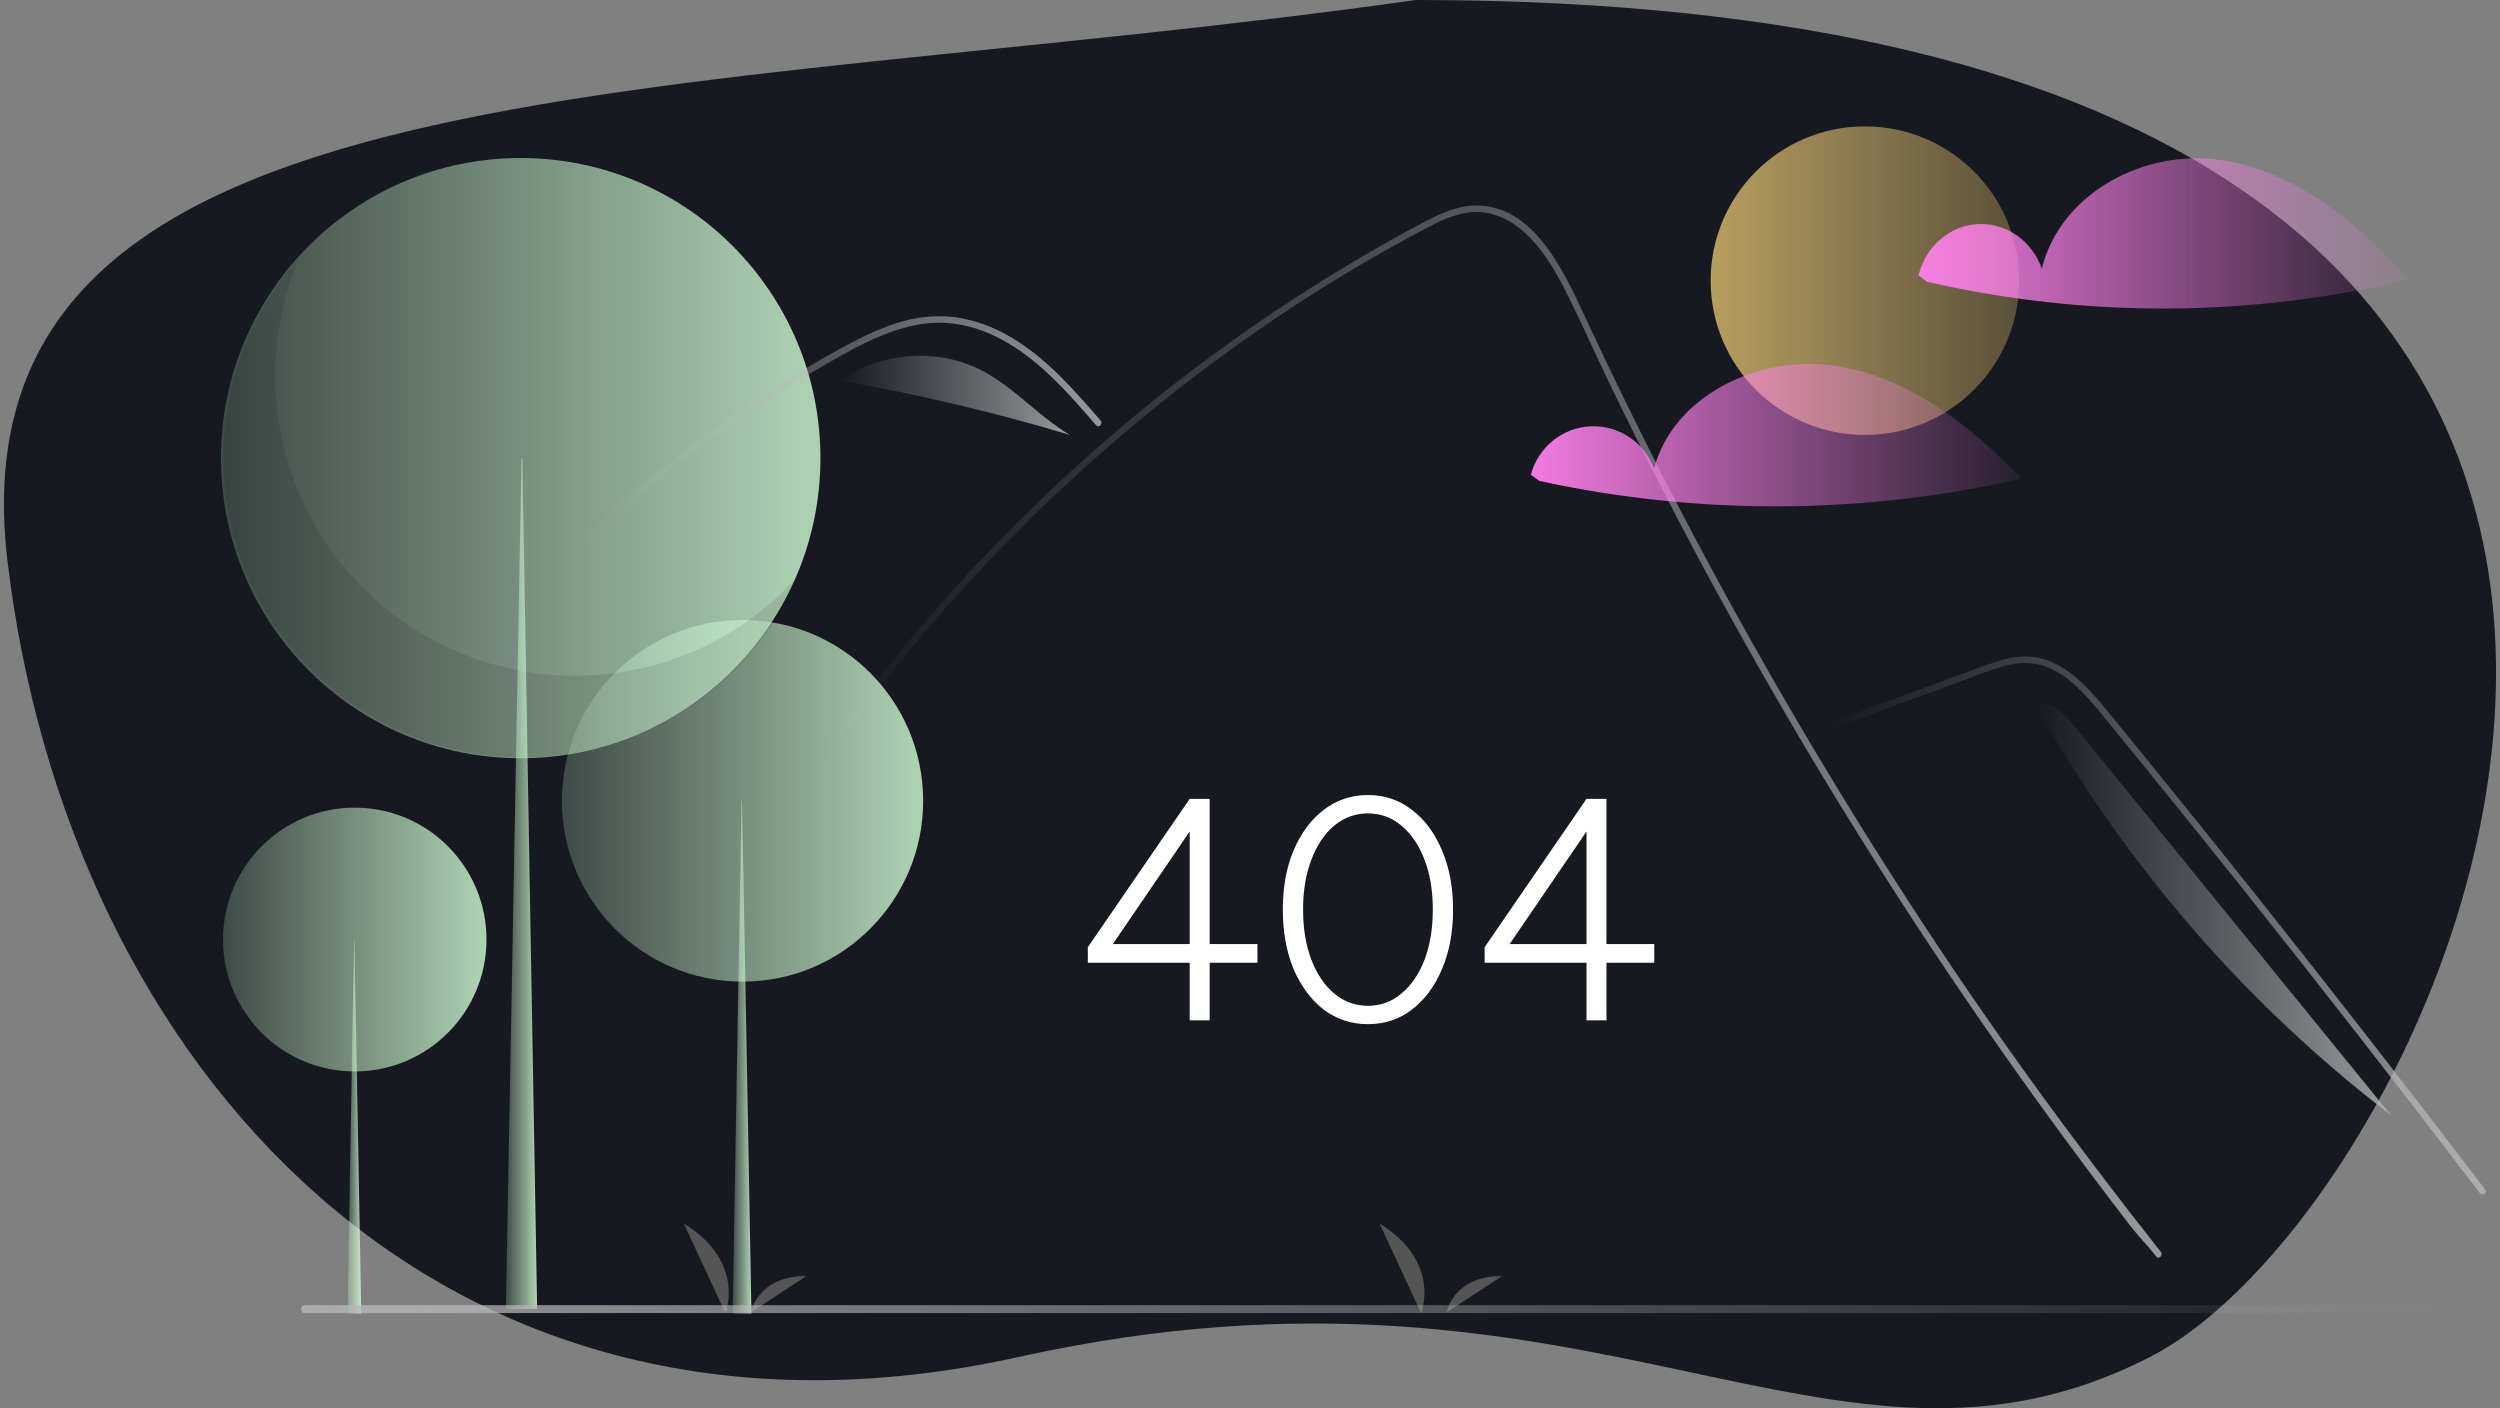 <svg width="316" height="178" viewBox="0 0 316 178" fill="none" xmlns="http://www.w3.org/2000/svg">
<rect x="0" y="0" width="316" height="178" fill="#808080" stroke="none"/>
<path d="M0.948 70.945C-6.659 7.184 83.865 13.471 178.954 0C378.263 0 312.076 150.87 271.759 171.525C231.441 192.18 201.773 155.361 128.745 171.525C55.717 187.69 8.555 134.706 0.948 70.945Z" fill="#161920"/>
<path d="M272.555 158.83C271.156 157.058 270.584 156.643 269.204 154.855C257.967 140.278 247.405 125.208 237.518 109.647C230.802 99.078 224.42 88.306 218.37 77.331C215.49 72.113 212.689 66.855 209.967 61.555C207.854 57.446 205.789 53.312 203.771 49.154C203.194 47.966 202.633 46.773 202.075 45.577C200.76 42.765 199.47 39.939 198.084 37.165C196.506 34.004 194.584 30.689 191.685 28.565C190.365 27.558 188.787 26.95 187.136 26.809C184.776 26.656 182.598 27.634 180.551 28.701C165.573 36.535 151.552 46.355 138.869 57.531C126.154 68.731 114.789 81.384 105.005 95.233C104.706 95.662 103.998 95.252 104.3 94.821C105.49 93.134 106.703 91.465 107.94 89.814C123.318 69.3 142.174 51.659 163.646 37.698C167.259 35.35 170.939 33.112 174.687 30.984C176.576 29.911 178.474 28.852 180.404 27.858C182.296 26.883 184.305 26.007 186.466 25.974C193.821 25.859 197.63 34.214 200.246 39.836C201.068 41.605 201.9 43.369 202.742 45.127C205.924 51.803 209.229 58.417 212.656 64.971C214.771 69.017 216.933 73.04 219.14 77.039C226.011 89.492 233.314 101.692 241.048 113.641C251.295 129.469 261.459 143.45 273.132 158.251C273.453 158.661 272.879 159.245 272.555 158.83Z" fill="url(#paint0_linear_13438_79884)"/>
<path d="M179.631 165.987C179.631 165.987 182.257 159.515 174.378 154.66L179.631 165.987Z" fill="#555555"/>
<path d="M182.861 165.871C182.861 165.871 183.662 161.258 189.863 161.297L182.861 165.871Z" fill="#555555"/>
<path d="M91.693 165.987C91.693 165.987 94.319 159.515 86.441 154.66L91.693 165.987Z" fill="#555555"/>
<path d="M94.924 165.871C94.924 165.871 95.725 161.258 101.926 161.297L94.924 165.871Z" fill="#555555"/>
<path d="M93.858 124.078C81.25 124.078 71.029 113.845 71.029 101.221C71.029 88.597 81.25 78.363 93.858 78.363C106.467 78.363 116.688 88.597 116.688 101.221C116.688 113.845 106.467 124.078 93.858 124.078Z" fill="url(#paint1_linear_13438_79884)" fill-opacity="0.8"/>
<path d="M93.793 101.219H93.73L92.601 166.024H94.984L93.793 101.219Z" fill="url(#paint2_linear_13438_79884)" fill-opacity="0.8"/>
<path d="M44.841 135.429C35.645 135.429 28.19 127.965 28.19 118.758C28.19 109.55 35.645 102.086 44.841 102.086C54.037 102.086 61.492 109.55 61.492 118.758C61.492 127.965 54.037 135.429 44.841 135.429Z" fill="url(#paint3_linear_13438_79884)" fill-opacity="0.8"/>
<path d="M44.795 118.758H44.749L43.926 166.025H45.664L44.795 118.758Z" fill="url(#paint4_linear_13438_79884)" fill-opacity="0.8"/>
<path d="M65.815 95.843C44.89 95.843 27.927 78.859 27.927 57.908C27.927 36.957 44.89 19.973 65.815 19.973C86.74 19.973 103.703 36.957 103.703 57.908C103.703 78.859 86.74 95.843 65.815 95.843Z" fill="url(#paint5_linear_13438_79884)" fill-opacity="0.8"/>
<path opacity="0.1" d="M37.836 32.57C34.302 40.847 33.822 50.113 36.483 58.712C39.144 67.31 44.772 74.681 52.361 79.508C59.95 84.334 69.007 86.301 77.911 85.058C86.815 83.814 94.988 79.441 100.969 72.72C98.81 77.777 95.579 82.303 91.499 85.986C87.419 89.669 82.589 92.419 77.342 94.047C72.096 95.675 66.558 96.141 61.114 95.413C55.669 94.686 50.448 92.782 45.811 89.833C41.175 86.884 37.234 82.962 34.262 78.337C31.289 73.712 29.357 68.495 28.599 63.048C27.84 57.601 28.273 52.054 29.868 46.792C31.463 41.529 34.182 36.676 37.836 32.57Z" fill="black"/>
<path d="M65.917 57.906H66.021L67.894 165.459H63.939L65.917 57.906Z" fill="url(#paint6_linear_13438_79884)" fill-opacity="0.8"/>
<path d="M38.406 165.973H314.743C314.831 165.973 314.915 165.92 314.977 165.826C315.039 165.732 315.074 165.605 315.074 165.473C315.074 165.34 315.039 165.213 314.977 165.119C314.915 165.025 314.831 164.973 314.743 164.973H38.406C38.318 164.973 38.233 165.025 38.171 165.119C38.109 165.213 38.074 165.34 38.074 165.473C38.074 165.605 38.109 165.732 38.171 165.826C38.233 165.92 38.318 165.973 38.406 165.973Z" fill="url(#paint7_linear_13438_79884)"/>
<path d="M138.549 53.754C138.126 53.267 137.706 52.78 137.281 52.293C133.927 48.459 130.329 44.669 125.723 42.471C123.527 41.389 121.13 40.815 118.698 40.787C116.184 40.796 113.726 41.477 111.403 42.432C110.305 42.885 109.231 43.4 108.173 43.948C106.964 44.577 105.777 45.248 104.596 45.924C102.378 47.193 100.188 48.517 98.028 49.898C93.729 52.644 89.565 55.6 85.536 58.766C83.447 60.407 81.401 62.103 79.398 63.852C77.536 65.477 75.711 67.146 73.924 68.858C73.541 69.223 72.971 68.633 73.353 68.268C73.824 67.815 74.3 67.364 74.777 66.919C76.123 65.661 77.49 64.427 78.879 63.218C81.412 61.008 84.01 58.884 86.674 56.846C90.817 53.673 95.102 50.717 99.53 47.975C101.743 46.606 103.986 45.294 106.259 44.04C106.946 43.662 107.64 43.292 108.343 42.941C109.937 42.11 111.593 41.413 113.295 40.857C115.707 40.05 118.258 39.791 120.776 40.097C123.206 40.463 125.548 41.3 127.677 42.565C132.199 45.178 135.706 49.219 139.12 53.161C139.464 53.562 138.896 54.155 138.549 53.754Z" fill="url(#paint8_linear_13438_79884)"/>
<path d="M231.723 92.034L242.712 88.001L248.168 85.999C249.944 85.347 251.717 84.604 253.554 84.137C255.15 83.68 256.845 83.701 258.429 84.2C259.842 84.724 261.135 85.529 262.232 86.565C263.353 87.6 264.395 88.717 265.351 89.907C266.539 91.339 267.709 92.787 268.885 94.229C273.737 100.183 278.557 106.162 283.345 112.168C288.133 118.173 292.89 124.203 297.614 130.26C302.35 136.331 307.053 142.427 311.724 148.549C312.296 149.299 312.867 150.049 313.439 150.8C313.754 151.215 314.466 150.806 314.146 150.385C309.441 144.202 304.703 138.044 299.932 131.911C295.15 125.764 290.334 119.642 285.486 113.547C280.637 107.452 275.756 101.383 270.842 95.341C269.618 93.836 268.392 92.332 267.163 90.83C266.127 89.563 265.103 88.282 263.967 87.103C261.881 84.939 259.274 83.026 256.155 82.974C254.321 82.943 252.546 83.527 250.842 84.146C249.005 84.813 247.172 85.492 245.337 86.165L234.271 90.226L231.505 91.242C231.014 91.422 231.226 92.216 231.723 92.034Z" fill="url(#paint9_linear_13438_79884)"/>
<path d="M124.098 46.827C118.512 43.921 111.359 44.49 106.227 48.121C116.017 49.831 125.7 52.118 135.227 54.973C131.271 52.626 128.176 48.949 124.098 46.827Z" fill="url(#paint10_linear_13438_79884)"/>
<path d="M262.531 92.188C261.465 90.878 260.311 89.505 258.716 88.973L257.227 89.032C268.565 109.26 283.878 126.935 302.227 140.973C288.995 124.711 275.763 108.45 262.531 92.188Z" fill="url(#paint11_linear_13438_79884)"/>
<path d="M235.727 54.973C246.496 54.973 255.227 46.242 255.227 35.473C255.227 24.703 246.496 15.973 235.727 15.973C224.957 15.973 216.227 24.703 216.227 35.473C216.227 46.242 224.957 54.973 235.727 54.973Z" fill="url(#paint12_linear_13438_79884)"/>
<path d="M280.588 20.204C271.215 18.859 260.513 24.239 258.084 33.947C257.472 32.221 256.359 30.746 254.905 29.736C253.452 28.726 251.734 28.232 250 28.327C248.265 28.422 246.604 29.099 245.256 30.262C243.908 31.425 242.943 33.013 242.5 34.797L243.573 35.613C263.66 40.226 284.453 40.126 304.5 35.32C297.98 28.043 289.961 21.55 280.588 20.204Z" fill="url(#paint13_linear_13438_79884)"/>
<path d="M231.588 46.194C222.215 44.919 211.513 50.016 209.084 59.213C208.472 57.578 207.359 56.181 205.905 55.224C204.452 54.267 202.734 53.799 201 53.889C199.265 53.978 197.604 54.62 196.256 55.722C194.908 56.824 193.943 58.328 193.5 60.018L194.573 60.791C214.66 65.161 235.453 65.067 255.5 60.514C248.98 53.62 240.961 47.468 231.588 46.194Z" fill="url(#paint14_linear_13438_79884)"/>
<path d="M150.38 128.973V121.693H137.5V119.733L150.38 100.973H152.9V119.333H158.94V121.693H152.9V128.973H150.38ZM140.66 119.333H150.38V105.093L140.66 119.333ZM172.908 129.453C170.802 129.453 168.935 128.839 167.308 127.613C165.708 126.359 164.442 124.653 163.508 122.493C162.602 120.306 162.148 117.799 162.148 114.973C162.148 112.146 162.602 109.653 163.508 107.493C164.442 105.306 165.708 103.599 167.308 102.373C168.935 101.119 170.802 100.493 172.908 100.493C175.015 100.493 176.868 101.119 178.468 102.373C180.095 103.599 181.362 105.306 182.268 107.493C183.202 109.653 183.668 112.146 183.668 114.973C183.668 117.799 183.202 120.306 182.268 122.493C181.362 124.653 180.095 126.359 178.468 127.613C176.868 128.839 175.015 129.453 172.908 129.453ZM172.908 127.133C174.508 127.133 175.922 126.613 177.148 125.573C178.402 124.533 179.375 123.106 180.068 121.293C180.762 119.453 181.108 117.346 181.108 114.973C181.108 112.599 180.762 110.506 180.068 108.693C179.375 106.853 178.402 105.413 177.148 104.373C175.922 103.333 174.508 102.813 172.908 102.813C171.308 102.813 169.882 103.333 168.628 104.373C167.402 105.413 166.442 106.853 165.748 108.693C165.055 110.506 164.708 112.599 164.708 114.973C164.708 117.346 165.055 119.453 165.748 121.293C166.442 123.106 167.402 124.533 168.628 125.573C169.882 126.613 171.308 127.133 172.908 127.133ZM200.536 128.973V121.693H187.656V119.733L200.536 100.973H203.056V119.333H209.096V121.693H203.056V128.973H200.536ZM190.816 119.333H200.536V105.093L190.816 119.333Z" fill="white"/>
<defs>
<linearGradient id="paint0_linear_13438_79884" x1="104.227" y1="25.973" x2="273.227" y2="25.973" gradientUnits="userSpaceOnUse">
<stop stop-color="#B7B8B9" stop-opacity="0"/>
<stop offset="1" stop-color="#B7B8B9" stop-opacity="0.8"/>
</linearGradient>
<linearGradient id="paint1_linear_13438_79884" x1="116.688" y1="78.363" x2="71.029" y2="78.363" gradientUnits="userSpaceOnUse">
<stop offset="0.026" stop-color="#D2FED6"/>
<stop offset="1" stop-color="#D2FED6" stop-opacity="0.27"/>
</linearGradient>
<linearGradient id="paint2_linear_13438_79884" x1="94.984" y1="101.219" x2="92.601" y2="101.219" gradientUnits="userSpaceOnUse">
<stop offset="0.026" stop-color="#D2FED6"/>
<stop offset="1" stop-color="#D2FED6" stop-opacity="0.27"/>
</linearGradient>
<linearGradient id="paint3_linear_13438_79884" x1="61.492" y1="102.086" x2="28.19" y2="102.086" gradientUnits="userSpaceOnUse">
<stop offset="0.026" stop-color="#D2FED6"/>
<stop offset="1" stop-color="#D2FED6" stop-opacity="0.27"/>
</linearGradient>
<linearGradient id="paint4_linear_13438_79884" x1="45.664" y1="118.758" x2="43.926" y2="118.758" gradientUnits="userSpaceOnUse">
<stop offset="0.026" stop-color="#D2FED6"/>
<stop offset="1" stop-color="#D2FED6" stop-opacity="0.27"/>
</linearGradient>
<linearGradient id="paint5_linear_13438_79884" x1="103.703" y1="19.973" x2="27.927" y2="19.973" gradientUnits="userSpaceOnUse">
<stop offset="0.026" stop-color="#D2FED6"/>
<stop offset="1" stop-color="#D2FED6" stop-opacity="0.27"/>
</linearGradient>
<linearGradient id="paint6_linear_13438_79884" x1="67.894" y1="57.906" x2="63.939" y2="57.906" gradientUnits="userSpaceOnUse">
<stop offset="0.026" stop-color="#D2FED6"/>
<stop offset="1" stop-color="#D2FED6" stop-opacity="0.27"/>
</linearGradient>
<linearGradient id="paint7_linear_13438_79884" x1="315.074" y1="164.973" x2="38.074" y2="164.973" gradientUnits="userSpaceOnUse">
<stop stop-color="#B7B8B9" stop-opacity="0"/>
<stop offset="1" stop-color="#B7B8B9" stop-opacity="0.8"/>
</linearGradient>
<linearGradient id="paint8_linear_13438_79884" x1="73.227" y1="39.973" x2="139.227" y2="39.973" gradientUnits="userSpaceOnUse">
<stop stop-color="#B7B8B9" stop-opacity="0"/>
<stop offset="1" stop-color="#B7B8B9" stop-opacity="0.8"/>
</linearGradient>
<linearGradient id="paint9_linear_13438_79884" x1="231.227" y1="82.973" x2="314.227" y2="82.973" gradientUnits="userSpaceOnUse">
<stop stop-color="#B7B8B9" stop-opacity="0"/>
<stop offset="1" stop-color="#B7B8B9" stop-opacity="0.8"/>
</linearGradient>
<linearGradient id="paint10_linear_13438_79884" x1="106.227" y1="44.973" x2="135.227" y2="44.973" gradientUnits="userSpaceOnUse">
<stop stop-color="#B7B8B9" stop-opacity="0"/>
<stop offset="1" stop-color="#B7B8B9" stop-opacity="0.8"/>
</linearGradient>
<linearGradient id="paint11_linear_13438_79884" x1="257.227" y1="88.973" x2="302.227" y2="88.973" gradientUnits="userSpaceOnUse">
<stop stop-color="#B7B8B9" stop-opacity="0"/>
<stop offset="1" stop-color="#B7B8B9" stop-opacity="0.8"/>
</linearGradient>
<linearGradient id="paint12_linear_13438_79884" x1="216.227" y1="15.973" x2="255.227" y2="15.973" gradientUnits="userSpaceOnUse">
<stop stop-color="#B79E5F"/>
<stop offset="1" stop-color="#B79E5F" stop-opacity="0.42"/>
</linearGradient>
<linearGradient id="paint13_linear_13438_79884" x1="309.344" y1="20" x2="238.625" y2="20" gradientUnits="userSpaceOnUse">
<stop stop-color="#FF80EB" stop-opacity="0"/>
<stop offset="1" stop-color="#FF80EB"/>
</linearGradient>
<linearGradient id="paint14_linear_13438_79884" x1="260.344" y1="46" x2="189.625" y2="46" gradientUnits="userSpaceOnUse">
<stop stop-color="#FF80EB" stop-opacity="0"/>
<stop offset="1" stop-color="#FF80EB"/>
</linearGradient>
</defs>
</svg>
